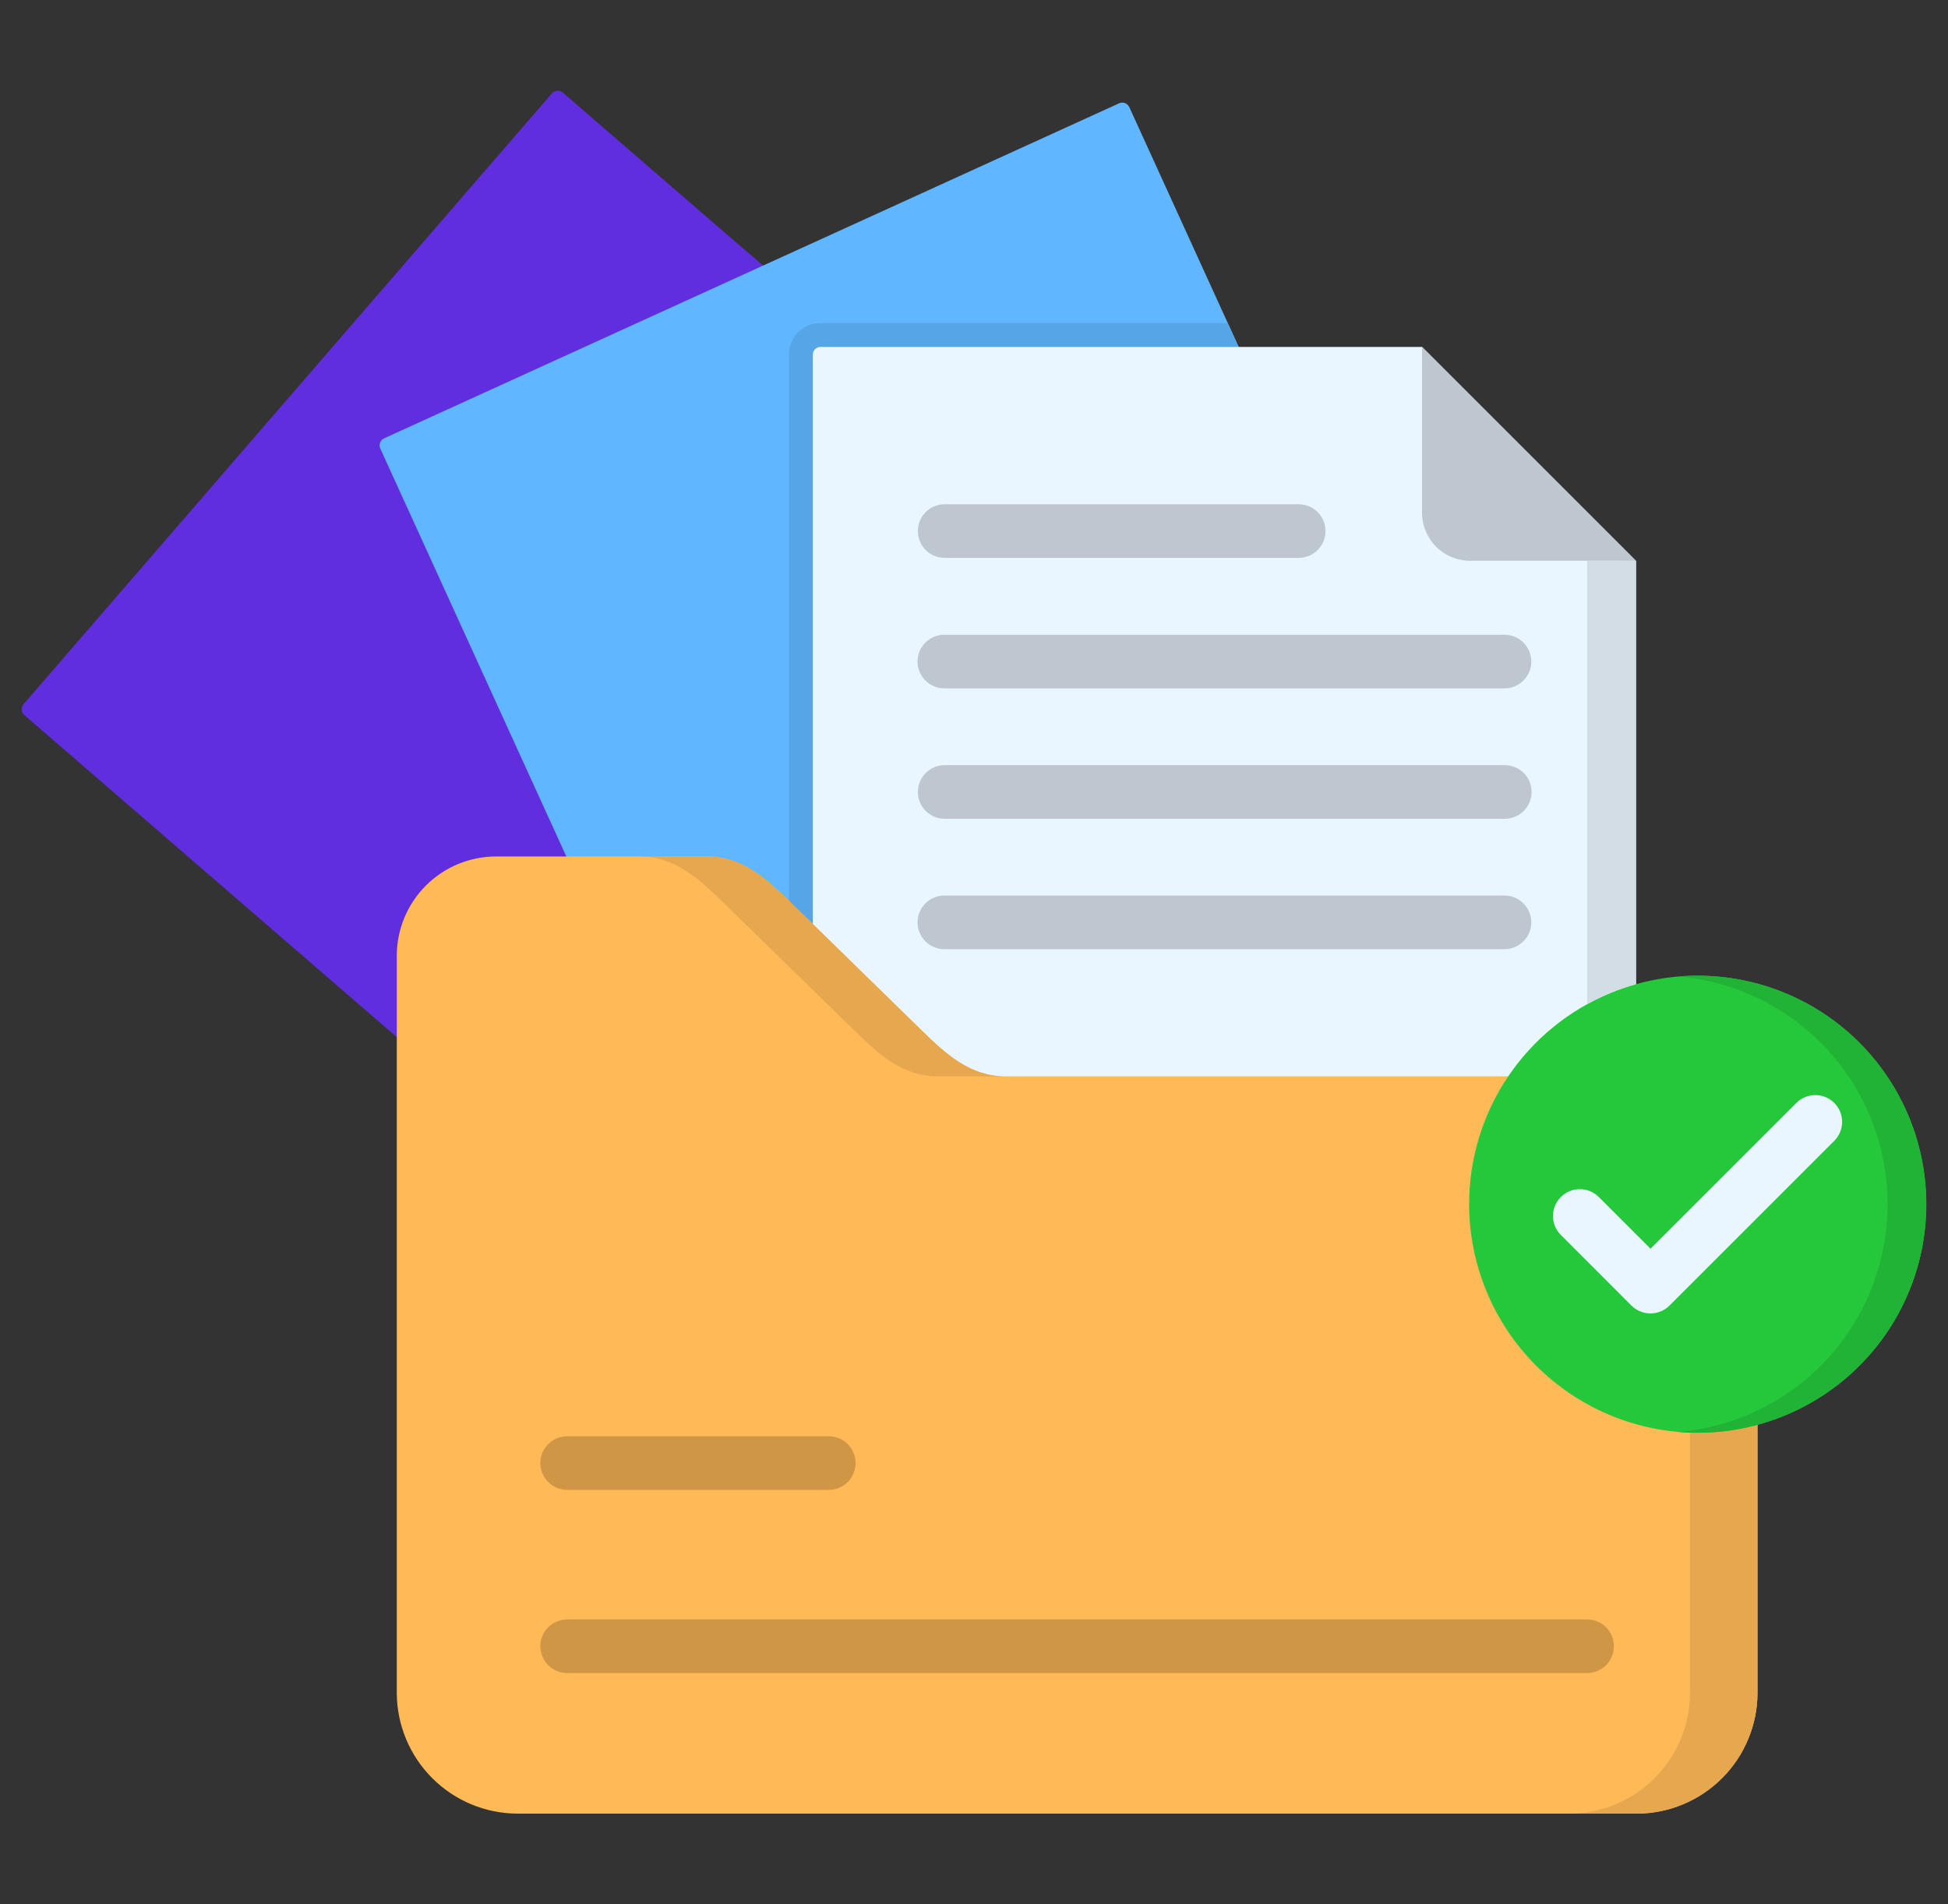 <svg width="45" height="44" viewBox="0 0 45 44" fill="none" xmlns="http://www.w3.org/2000/svg">
<rect x="0" y="0" width="45" height="44" fill="#333333" stroke="none"/>
<g clip-path="url(#clip0_812_10091)">
<path fill-rule="evenodd" clip-rule="evenodd" d="M0.544 16.271L12.751 2.156C12.782 2.121 12.825 2.099 12.872 2.096C12.918 2.093 12.964 2.108 12.999 2.138L31.081 17.774C31.116 17.805 31.137 17.849 31.141 17.896C31.144 17.943 31.129 17.989 31.099 18.025L18.892 32.141C18.861 32.176 18.817 32.197 18.77 32.2C18.723 32.204 18.677 32.188 18.641 32.158L0.562 16.522C0.544 16.507 0.529 16.488 0.519 16.468C0.508 16.447 0.502 16.424 0.5 16.401C0.499 16.377 0.502 16.354 0.509 16.332C0.517 16.309 0.529 16.289 0.545 16.271H0.544Z" fill="#602EDF"/>
<path fill-rule="evenodd" clip-rule="evenodd" d="M8.645 9.626L17.167 5.741L31.082 17.774C31.117 17.805 31.138 17.849 31.142 17.896C31.145 17.943 31.13 17.989 31.099 18.025L18.893 32.141C18.862 32.176 18.818 32.197 18.771 32.2C18.724 32.204 18.678 32.188 18.642 32.158L17.777 31.408L8.284 10.592C8.204 10.416 8.197 10.216 8.265 10.035C8.333 9.854 8.469 9.707 8.645 9.626H8.645Z" fill="#602EDF"/>
<path fill-rule="evenodd" clip-rule="evenodd" d="M8.873 10.128L25.854 2.386C25.896 2.367 25.945 2.366 25.988 2.382C26.032 2.399 26.067 2.432 26.087 2.474L36.004 24.224C36.014 24.245 36.019 24.268 36.02 24.291C36.022 24.314 36.018 24.338 36.01 24.36C36.002 24.381 35.99 24.402 35.974 24.419C35.959 24.436 35.939 24.45 35.918 24.46L18.938 32.201C18.895 32.22 18.846 32.221 18.802 32.205C18.758 32.188 18.722 32.155 18.702 32.113L8.785 10.364C8.766 10.321 8.764 10.272 8.781 10.228C8.797 10.184 8.83 10.148 8.873 10.128V10.128Z" fill="#60B7FF"/>
<path fill-rule="evenodd" clip-rule="evenodd" d="M18.952 7.464H28.362L36.003 24.224C36.013 24.245 36.019 24.268 36.02 24.291C36.021 24.314 36.018 24.338 36.01 24.36C36.002 24.381 35.989 24.402 35.974 24.419C35.958 24.436 35.939 24.45 35.918 24.46L18.937 32.201C18.894 32.22 18.845 32.221 18.801 32.205C18.757 32.188 18.721 32.155 18.701 32.113L18.225 31.064V8.194C18.224 8.098 18.243 8.003 18.279 7.915C18.316 7.826 18.369 7.746 18.437 7.678C18.505 7.61 18.585 7.556 18.673 7.52C18.762 7.483 18.856 7.464 18.952 7.464Z" fill="#56A5E6"/>
<path fill-rule="evenodd" clip-rule="evenodd" d="M18.953 8.016H32.851L37.792 12.958V32.096C37.792 32.143 37.773 32.188 37.74 32.222C37.707 32.255 37.662 32.274 37.614 32.274H18.953C18.93 32.274 18.907 32.269 18.885 32.26C18.864 32.251 18.845 32.238 18.828 32.221C18.812 32.205 18.799 32.185 18.79 32.164C18.782 32.142 18.777 32.119 18.777 32.096V8.194C18.777 8.171 18.782 8.148 18.79 8.126C18.799 8.104 18.812 8.085 18.828 8.068C18.845 8.052 18.864 8.039 18.885 8.03C18.907 8.021 18.93 8.016 18.953 8.016Z" fill="#EAF6FF"/>
<path fill-rule="evenodd" clip-rule="evenodd" d="M32.85 8.016V11.849C32.85 12.142 32.967 12.424 33.175 12.632C33.383 12.84 33.664 12.957 33.958 12.957H37.791L32.85 8.016Z" fill="#BEC7CF"/>
<path fill-rule="evenodd" clip-rule="evenodd" d="M23.227 24.869H37.809C38.548 24.871 39.257 25.165 39.779 25.688C40.302 26.211 40.596 26.919 40.599 27.658V39.115C40.597 39.854 40.303 40.563 39.78 41.085C39.257 41.608 38.548 41.903 37.809 41.904H11.956C11.216 41.902 10.508 41.608 9.986 41.085C9.463 40.562 9.168 39.854 9.166 39.115V22.079C9.168 21.471 9.41 20.89 9.84 20.46C10.269 20.031 10.851 19.79 11.459 19.789H16.328C17.136 19.789 17.685 20.285 18.262 20.847L21.293 23.81C21.87 24.374 22.419 24.869 23.227 24.869Z" fill="#FFBA57"/>
<path d="M21.815 12.89C21.652 12.888 21.496 12.822 21.381 12.706C21.267 12.59 21.203 12.433 21.203 12.27C21.203 12.107 21.267 11.951 21.381 11.835C21.496 11.719 21.652 11.653 21.815 11.651H30.008C30.171 11.653 30.327 11.719 30.442 11.835C30.556 11.951 30.62 12.107 30.62 12.27C30.62 12.433 30.556 12.59 30.442 12.706C30.327 12.822 30.171 12.888 30.008 12.89H21.815ZM21.815 21.931C21.651 21.931 21.493 21.865 21.377 21.749C21.261 21.633 21.195 21.475 21.195 21.311C21.195 21.147 21.261 20.989 21.377 20.873C21.493 20.757 21.651 20.691 21.815 20.691H34.754C34.919 20.691 35.076 20.757 35.192 20.873C35.309 20.989 35.374 21.147 35.374 21.311C35.374 21.475 35.309 21.633 35.192 21.749C35.076 21.865 34.919 21.931 34.754 21.931H21.815ZM21.815 18.918C21.652 18.916 21.496 18.85 21.381 18.734C21.267 18.618 21.203 18.461 21.203 18.298C21.203 18.135 21.267 17.979 21.381 17.863C21.496 17.747 21.652 17.68 21.815 17.678H34.754C34.836 17.677 34.918 17.693 34.994 17.724C35.07 17.754 35.139 17.8 35.197 17.857C35.255 17.915 35.302 17.984 35.333 18.059C35.365 18.135 35.381 18.216 35.381 18.298C35.381 18.38 35.365 18.461 35.333 18.537C35.302 18.613 35.255 18.681 35.197 18.739C35.139 18.797 35.07 18.842 34.994 18.873C34.918 18.903 34.836 18.919 34.754 18.918H21.815ZM21.815 15.905C21.734 15.905 21.653 15.889 21.578 15.858C21.503 15.827 21.434 15.781 21.377 15.723C21.319 15.666 21.274 15.598 21.242 15.522C21.211 15.447 21.195 15.367 21.195 15.285C21.195 15.204 21.211 15.123 21.242 15.048C21.274 14.973 21.319 14.905 21.377 14.847C21.434 14.79 21.503 14.744 21.578 14.713C21.653 14.682 21.734 14.666 21.815 14.666H34.754C34.836 14.666 34.916 14.682 34.991 14.713C35.067 14.744 35.135 14.79 35.192 14.847C35.25 14.905 35.296 14.973 35.327 15.048C35.358 15.123 35.374 15.204 35.374 15.285C35.374 15.367 35.358 15.447 35.327 15.522C35.296 15.598 35.25 15.666 35.192 15.723C35.135 15.781 35.067 15.827 34.991 15.858C34.916 15.889 34.836 15.905 34.754 15.905H21.815Z" fill="#BEC7CF"/>
<path d="M13.102 34.424C12.938 34.424 12.78 34.358 12.664 34.242C12.548 34.126 12.482 33.968 12.482 33.804C12.482 33.64 12.548 33.482 12.664 33.366C12.78 33.25 12.938 33.185 13.102 33.185H19.145C19.31 33.185 19.467 33.25 19.583 33.366C19.7 33.482 19.765 33.64 19.765 33.804C19.765 33.968 19.7 34.126 19.583 34.242C19.467 34.358 19.31 34.424 19.145 34.424H13.102ZM13.102 38.656C12.938 38.656 12.78 38.59 12.664 38.474C12.548 38.358 12.482 38.2 12.482 38.036C12.482 37.872 12.548 37.714 12.664 37.598C12.78 37.482 12.938 37.417 13.102 37.417H36.663C36.827 37.417 36.985 37.482 37.101 37.598C37.217 37.714 37.282 37.872 37.282 38.036C37.282 38.2 37.217 38.358 37.101 38.474C36.985 38.59 36.827 38.656 36.663 38.656H13.102Z" fill="#CF9646"/>
<path fill-rule="evenodd" clip-rule="evenodd" d="M37.793 25.338C38.176 25.592 38.49 25.937 38.707 26.341C38.925 26.746 39.039 27.198 39.04 27.658V39.115C39.038 39.854 38.743 40.563 38.221 41.085C37.698 41.608 36.989 41.903 36.25 41.904H37.81C38.55 41.903 39.258 41.608 39.781 41.085C40.304 40.563 40.598 39.854 40.6 39.115V27.658C40.6 27.292 40.528 26.93 40.387 26.592C40.175 26.083 39.817 25.648 39.359 25.341C38.9 25.035 38.362 24.87 37.81 24.869H36.25C36.8 24.868 37.337 25.032 37.793 25.338ZM21.294 23.81L18.778 21.351L18.263 20.847C17.686 20.285 17.137 19.789 16.329 19.789H14.771C15.577 19.789 16.126 20.285 16.703 20.847L18.778 22.874L19.736 23.81C20.31 24.374 20.86 24.869 21.668 24.869H23.228C22.42 24.869 21.871 24.374 21.294 23.81Z" fill="#E6A74E"/>
<path fill-rule="evenodd" clip-rule="evenodd" d="M39.218 33.104C40.263 33.104 41.283 32.795 42.152 32.214C43.02 31.634 43.697 30.809 44.097 29.845C44.496 28.88 44.601 27.818 44.397 26.794C44.194 25.769 43.691 24.828 42.952 24.09C42.214 23.351 41.273 22.848 40.248 22.645C39.224 22.441 38.162 22.545 37.197 22.945C36.232 23.345 35.408 24.022 34.827 24.89C34.247 25.758 33.938 26.779 33.938 27.824C33.94 29.223 34.497 30.565 35.487 31.555C36.477 32.544 37.818 33.102 39.218 33.104Z" fill="#25C73B"/>
<path d="M36.064 28.541C36.005 28.484 35.958 28.416 35.925 28.34C35.893 28.265 35.876 28.183 35.875 28.101C35.874 28.019 35.89 27.937 35.921 27.861C35.952 27.785 35.998 27.716 36.056 27.658C36.114 27.6 36.183 27.554 36.259 27.522C36.335 27.491 36.417 27.475 36.499 27.476C36.581 27.476 36.662 27.493 36.738 27.525C36.813 27.558 36.882 27.604 36.939 27.663L38.128 28.852L41.497 25.484C41.613 25.367 41.771 25.302 41.935 25.302C42.099 25.302 42.256 25.367 42.373 25.483C42.489 25.6 42.554 25.757 42.554 25.921C42.554 26.085 42.489 26.243 42.373 26.359L38.565 30.167C38.448 30.282 38.291 30.347 38.127 30.347C37.963 30.347 37.806 30.282 37.689 30.167L36.064 28.541Z" fill="#EAF6FF"/>
<path fill-rule="evenodd" clip-rule="evenodd" d="M38.77 22.561C40.065 22.671 41.275 23.254 42.167 24.201C43.059 25.147 43.57 26.389 43.603 27.688C43.637 28.988 43.189 30.255 42.347 31.245C41.505 32.236 40.326 32.881 39.038 33.057C38.95 33.069 38.86 33.079 38.77 33.087C38.86 33.094 38.948 33.099 39.038 33.102C39.098 33.104 39.158 33.104 39.219 33.104C39.685 33.105 40.149 33.044 40.598 32.921C41.834 32.587 42.906 31.815 43.615 30.749C44.324 29.684 44.622 28.397 44.453 27.128C44.284 25.859 43.661 24.695 42.698 23.851C41.735 23.008 40.498 22.543 39.219 22.543C39.068 22.543 38.918 22.548 38.77 22.56L38.77 22.561Z" fill="#21B335"/>
<path fill-rule="evenodd" clip-rule="evenodd" d="M36.664 12.958V23.2C37.021 23.003 37.4 22.848 37.793 22.739V12.958H36.664Z" fill="#D3DDE6"/>
</g>
<defs>
<clipPath id="clip0_812_10091">
<rect width="44" height="44" fill="white" transform="translate(0.5)"/>
</clipPath>
</defs>
</svg>
